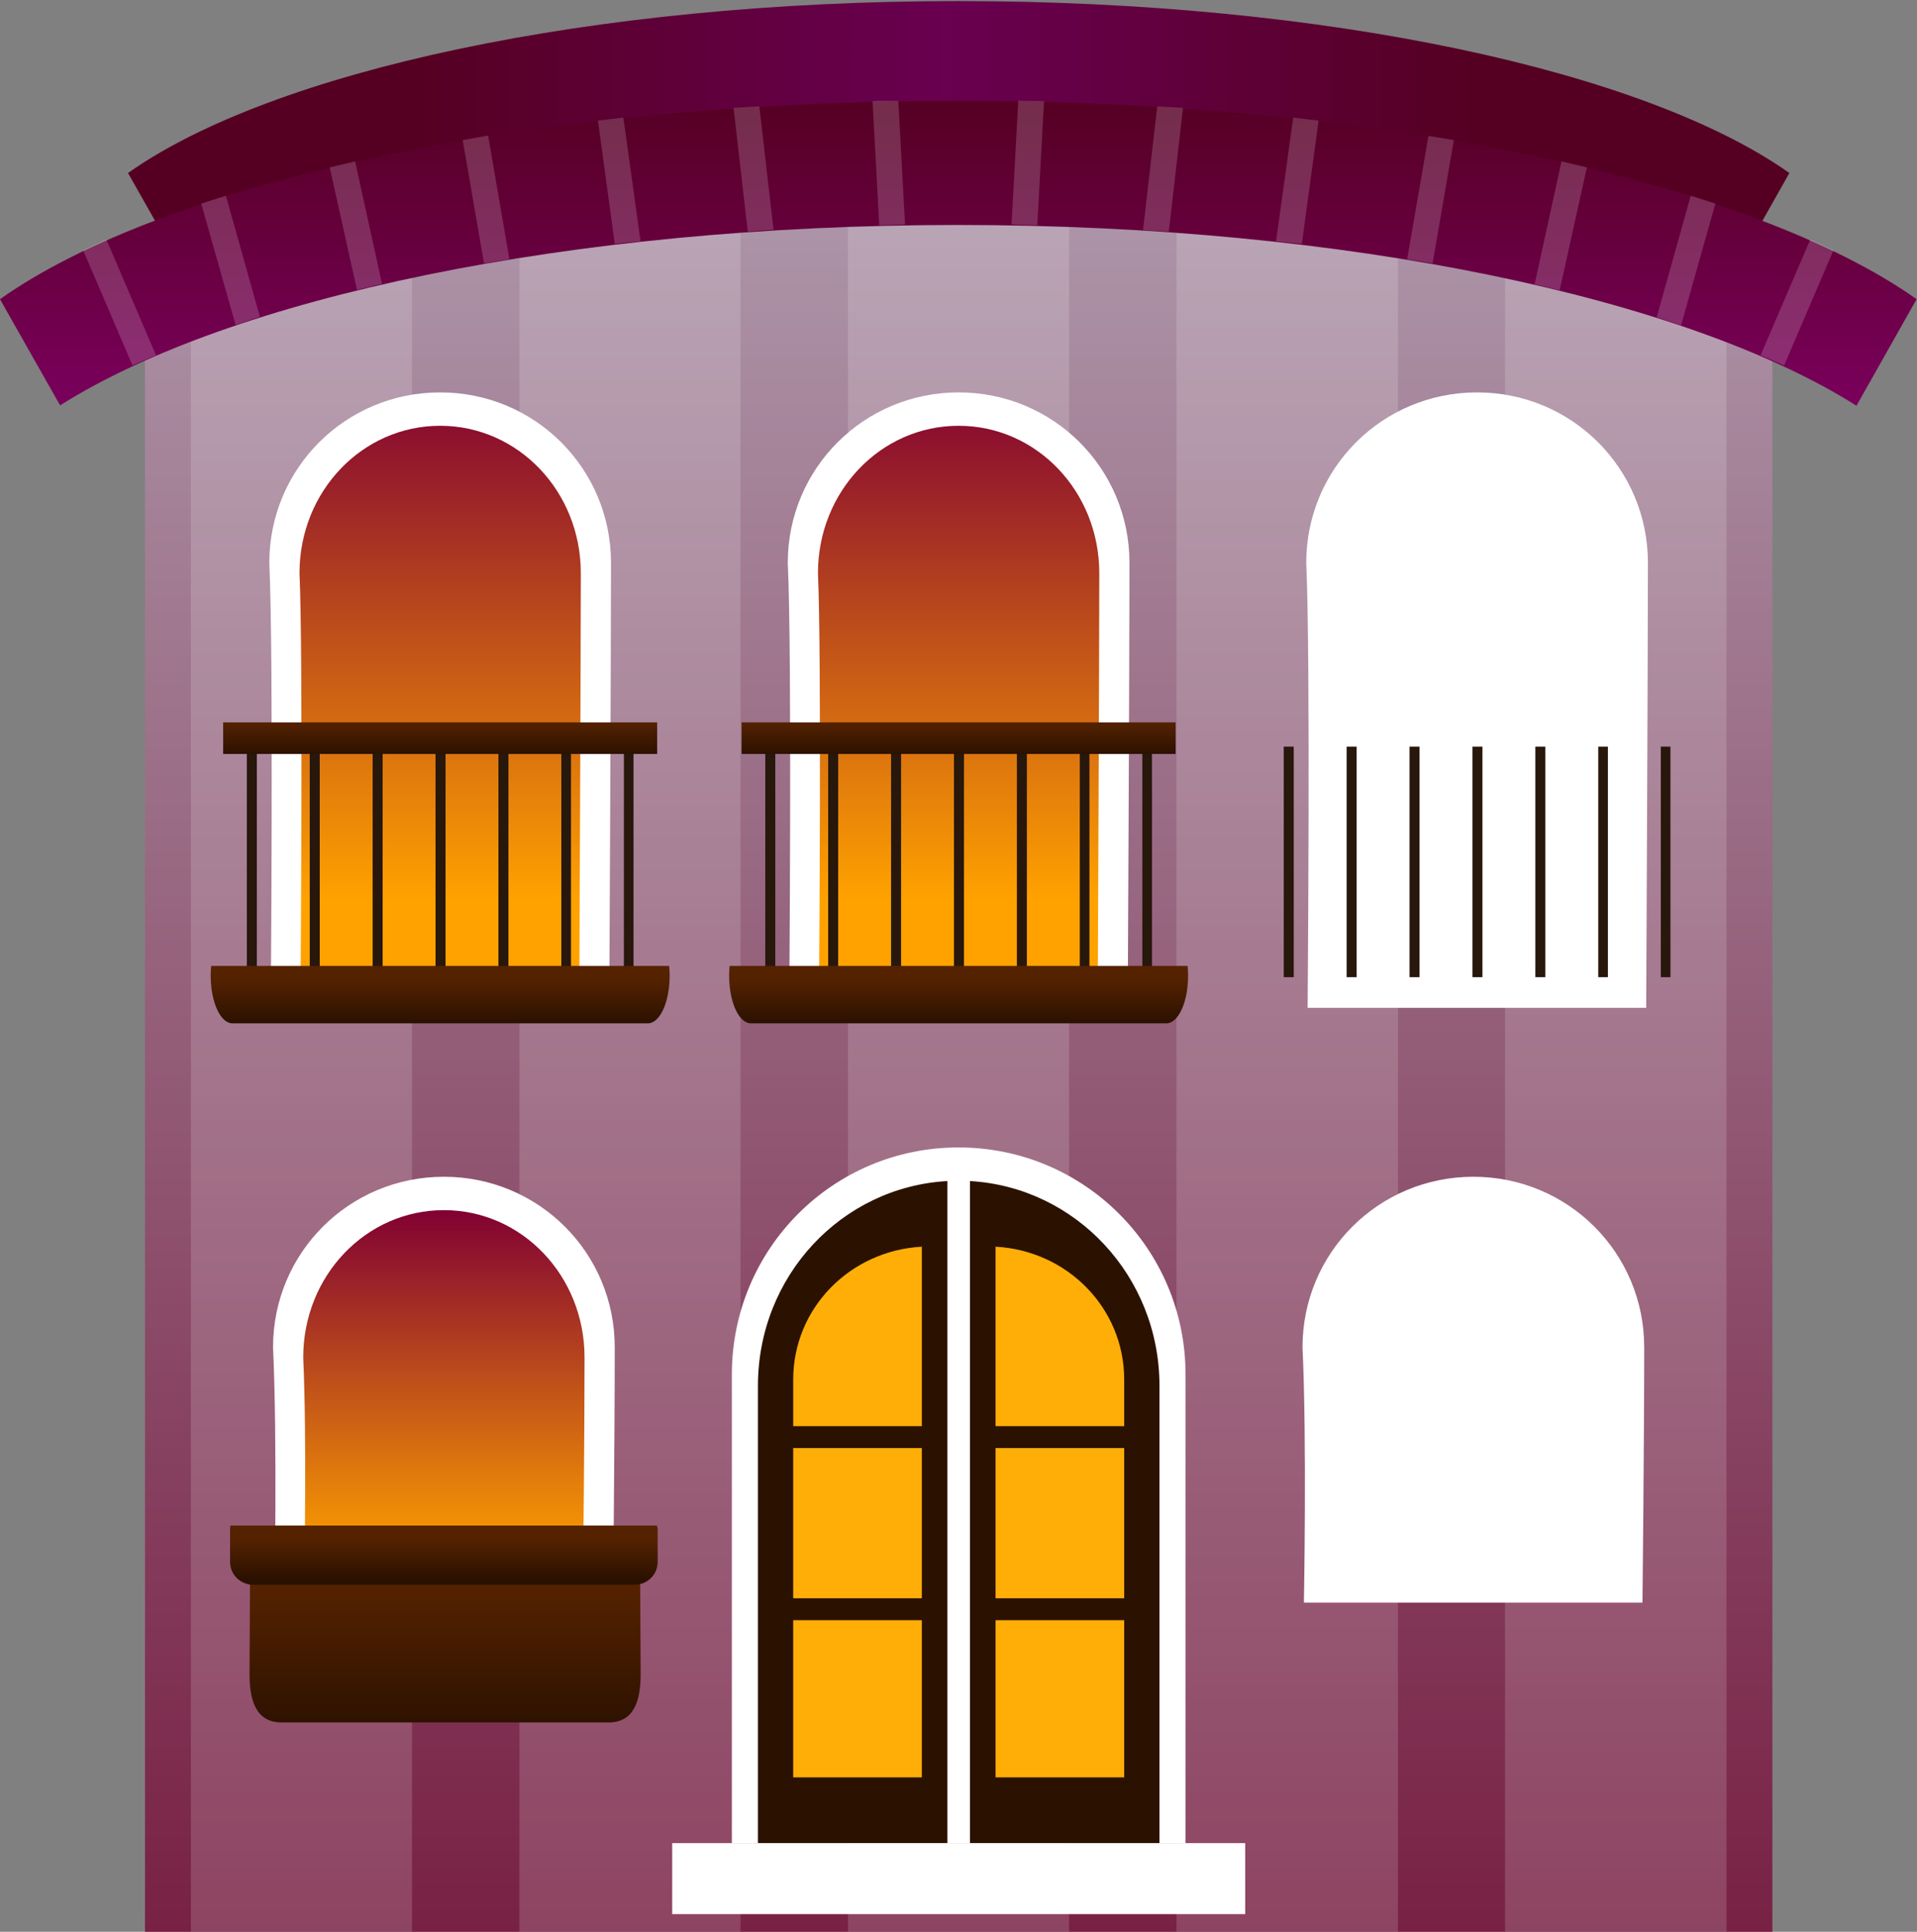 <svg xmlns="http://www.w3.org/2000/svg" viewBox="0 0 131.648 132.634" xmlns:xlink="http://www.w3.org/1999/xlink">
<rect x="0" y="0" width="131.648" height="132.634" fill="#808080" stroke="none"/>
<defs>
<clipPath clipPathUnits="userSpaceOnUse">
<path fill="url(#linearGradient4754)" d="m115.25,730.86c-2.675,1.591-54.641,32.51-75.298,46.75l-14.355,27.531v129.32h179.31v-129.32l-14.355-27.531c-20.66-14.24-72.63-45.16-75.3-46.75z"/>
</clipPath>
<linearGradient id="linearGradient13135" y1="603.05" y2="634.8" gradientUnits="userSpaceOnUse" x2="0">
<stop offset="0" stop-color="#800033"/>
<stop offset="1" stop-color="#ffa200"/>
</linearGradient>
<linearGradient gradientTransform="matrix(1 0 0 1.048 -.656 -36.125)" id="linearGradient13131" y1="598.92" y2="744.86" gradientUnits="userSpaceOnUse" x2="0">
<stop offset="0" stop-color="#ac93a7"/>
<stop offset="1" stop-color="#782144"/>
</linearGradient>
<linearGradient gradientTransform="matrix(.877 0 0 .877 10.927 369.94)" id="linearGradient13133" x1="32.398" gradientUnits="userSpaceOnUse" x2="142.15">
<stop offset="0" stop-color="#502"/>
<stop offset=".5" stop-color="#690050"/>
<stop offset="1" stop-color="#502"/>
</linearGradient>
<linearGradient gradientTransform="matrix(.877 0 0 .877 10.927 369.94)" id="linearGradient7111" xlink:href="#linearGradient13133" x1="32.398" x2="142.15" gradientUnits="userSpaceOnUse"/>
<linearGradient id="linearGradient7113" xlink:href="#linearGradient13135" y1="603.05" y2="634.8" x2="0" gradientUnits="userSpaceOnUse"/>
<linearGradient id="linearGradient7121" xlink:href="#linearGradient13147" y1="599.05" y2="645.81" x2="0" gradientUnits="userSpaceOnUse"/>
<linearGradient id="linearGradient13139" xlink:href="#linearGradient5126" y1="356.68" y2="360.36" gradientUnits="userSpaceOnUse" x2="0"/>
<linearGradient gradientTransform="matrix(.941 0 0 .941 5.214 357.63)" id="linearGradient13165" y1="261.27" y2="228.62" gradientUnits="userSpaceOnUse" x2="0">
<stop offset="0" stop-color="#800066"/>
<stop offset="1" stop-color="#502"/>
</linearGradient>
<linearGradient id="linearGradient13137" xlink:href="#linearGradient5126" y1="361.03" y2="374.23" gradientUnits="userSpaceOnUse" x2="0"/>
<linearGradient id="linearGradient13149" xlink:href="#linearGradient5126" y1="658.76" y2="662.77" gradientUnits="userSpaceOnUse" x2="0"/>
<linearGradient id="linearGradient13151" xlink:href="#linearGradient5126" y1="635.7" y2="638.55" gradientUnits="userSpaceOnUse" x2="0"/>
<linearGradient id="linearGradient13147" y1="599.05" y2="645.81" gradientUnits="userSpaceOnUse" x2="0">
<stop offset="0" stop-color="#800033"/>
<stop offset="1" stop-color="#ffa200"/>
</linearGradient>
<linearGradient id="linearGradient5126">
<stop offset="0" stop-color="#520"/>
<stop offset="1" stop-color="#2b1100"/>
</linearGradient>
</defs>
<g transform="matrix(.764 0 0 .764 -1.86 -436.086)">
<path fill="url(#linearGradient13131)" d="m88.594,586.93c-29.607,0-55.989,4.415-73.125,11.312v146.28h146.28v-146.25c-17.14-6.91-43.53-11.34-73.156-11.34z"/>
<path opacity=".159" fill="#fff" d="m88.594,584.59c-3.362,0-6.667,.075-9.938,.184v159.75h19.875v-159.75c-3.272-.109-6.574-.184-9.938-.184zm-19.594,.675c-6.935,.467-13.605,1.164-19.875,2.086v157.17h19.875v-159.26zm39.187,0v159.26h19.906v-157.17c-6.282-.924-12.958-1.619-19.906-2.086zm-68.719,3.742c-7.355,1.437-14.065,3.179-19.875,5.184v150.33h19.875v-155.51zm98.25,0v155.51h19.906v-150.33c-5.82-2.007-12.537-3.746-19.906-5.184z"/>
<path fill="url(#linearGradient7111)" d="m88.596,570.89c-33.195,0-61.754,6.336-74.655,15.451l4.685,8.274c13.244-8.368 39.597-14.054 69.97-14.054 30.387,0 56.749,5.708 69.997,14.082l4.685-8.301c-12.9-9.122-41.471-15.451-74.682-15.451z"/>
</g>
<g transform="matrix(.764 0 0 .764 -2.754 -437.85)">
<path fill="#fff" d="m89.764,676.22c-11.291,0-20.375,9.115-20.375,20.406v42.115h40.781v-42.115c0-11.291-9.115-20.406-20.406-20.406z"/>
</g>
<g transform="matrix(.764 0 0 .764 -2.66 -437.85)">
<path fill="#2b1100" d="m88.641,679.24c-9.515,.533-17.031,8.535-17.031,18.406v41.094h17.031v-59.5zm2.031,0v59.5h17.031v-41.094c0-9.86-7.53-17.857-17.031-18.406z"/>
<path fill="#ffae08" d="m86.344,685.14c-6.457,.347-11.562,5.525-11.562,11.938v4.188h11.562v-16.125zm6.625,0v16.125h11.563v-4.188c0-6.413-5.106-11.591-11.563-11.938zm-18.188,18.094v13.5h11.562v-13.5h-11.562zm18.188,0v13.5h11.563v-13.5h-11.563zm-18.188,15.469v14.125h11.562v-14.125h-11.562zm18.188,0v14.125h11.563v-14.125h-11.563z"/>
</g>
<g transform="matrix(.764 0 0 .764 -2.754 -436.086)">
<path fill="#fff" d="m64.027,736.43h51.505v6.379h-51.505z"/>
</g>
<g transform="matrix(.764 0 0 .764 -8.835 -377.766)">
<path fill="#fff" d="m51.464,600.21c-8.505,0-15.357,6.821-15.357,15.326 .398,8.332 .125,22.944 .125,22.944h30.433c0,0 .156-14.513 .156-22.944 0-8.505-6.852-15.326-15.357-15.326z"/>
<path fill="url(#linearGradient7113)" d="m51.464,603.21c-7.002,0-12.644,5.894-12.644,13.244 .327,7.2 .103,18.861 .103,18.861h25.056c0,0 .129-11.576 .129-18.861 0-7.349-5.641-13.244-12.644-13.244z"/>
</g>
<g transform="matrix(.764 0 0 .764 -1.558 -436.086)">
<path fill="url(#linearGradient13137)" d="m24.531,356.69c0,0-.062,11.9-.062,12.188 0,2.416 .6,4.344 2.875,4.344h29.406c2.275,0 2.875-1.927 2.875-4.344 0-.287-.062-12.188-.062-12.188z" transform="translate(0 352.36)"/>
<path fill="url(#linearGradient13139)" d="m22.75,355.53c-.024,.127-.031,.272-.031,.406v2.856c0,1.155 .939,2.062 2.094,2.062h34.25c1.155,0 2.094-.908 2.094-2.062v-2.856c0-.134-.038-.279-.062-.406z" transform="translate(0 352.36)"/>
</g>
<g transform="matrix(.764 0 0 .764 61.863 -377.766)">
<path fill="#fff" d="m51.464,600.21c-8.505,0-15.357,6.821-15.357,15.326 .398,8.332 .125,22.944 .125,22.944h30.433c0,0 .156-14.513 .156-22.944 0-8.505-6.852-15.326-15.357-15.326z"/>
<path fill="url(#linearGradient7113)" d="m51.464,603.21c-7.002,0-12.644,5.894-12.644,13.244 .327,7.2 .103,18.861 .103,18.861h25.056c0,0 .129-11.576 .129-18.861 0-7.349-5.641-13.244-12.644-13.244z"/>
</g>
<g transform="matrix(.764 0 0 .764 69.14 -436.086)">
<path fill="url(#linearGradient13137)" d="m24.531,356.69c0,0-.062,11.9-.062,12.188 0,2.416 .6,4.344 2.875,4.344h29.406c2.275,0 2.875-1.927 2.875-4.344 0-.287-.062-12.188-.062-12.188z" transform="translate(0 352.36)"/>
<path fill="url(#linearGradient13139)" d="m22.75,355.53c-.024,.127-.031,.272-.031,.406v2.856c0,1.155 .939,2.062 2.094,2.062h34.25c1.155,0 2.094-.908 2.094-2.062v-2.856c0-.134-.038-.279-.062-.406z" transform="translate(0 352.36)"/>
</g>
<g transform="matrix(.764 0 0 .764 -9.091 -431.619)">
<path fill="#fff" d="m51.464,600.21c-8.505,0-15.357,6.821-15.357,15.326 .398,8.332 .125,39.984 .125,39.984h30.433c0,0 .156-31.554 .156-39.984 0-8.505-6.852-15.326-15.357-15.326z"/>
<path fill="url(#linearGradient7121)" d="m51.464,603.21c-7.002,0-12.644,5.894-12.644,13.244 .327,7.2 .103,35.902 .103,35.902h25.056c0,0 .129-28.617 .129-35.902 0-7.349-5.641-13.244-12.644-13.244z"/>
</g>
<g transform="matrix(.764 0 0 .764 -9.084 -436.086)">
<path fill="#28170b" d="m34.077,637.89v20.719h.899v-20.719h-.899zm5.654,0v20.719h.899v-20.719h-.899zm5.654,0v20.719h.899v-20.719h-.899zm5.654,0v20.719h.899v-20.719h-.899zm5.654,0v20.719h.899v-20.719h-.899zm5.654,0v20.719h.867v-20.719h-.867zm5.622,0v20.719h.867v-20.719h-.867z"/>
<path fill="url(#linearGradient13149)" d="m30.873,657.6c-.024,.271-.046,.551-.046,.838 0,2.416 .872,4.322 1.97,4.322h37.317c1.098,0 1.97-1.905 1.97-4.322 0-.287-.022-.567-.046-.838h-41.165z"/>
<path fill="url(#linearGradient13151)" d="m31.949,635.71h39.013v2.84h-39.013z"/>
</g>
<g transform="matrix(.764 0 0 .764 62.118 -431.619)">
<path fill="#fff" d="m51.464,600.21c-8.505,0-15.357,6.821-15.357,15.326 .398,8.332 .125,39.984 .125,39.984h30.433c0,0 .156-31.554 .156-39.984 0-8.505-6.852-15.326-15.357-15.326z"/>
<path fill="url(#linearGradient7121)" d="m51.464,603.21c-7.002,0-12.644,5.894-12.644,13.244 .327,7.2 .103,35.902 .103,35.902h25.056c0,0 .129-28.617 .129-35.902 0-7.349-5.641-13.244-12.644-13.244z"/>
</g>
<g transform="matrix(.764 0 0 .764 62.125 -436.086)">
<path fill="#28170b" d="m34.077,637.89v20.719h.899v-20.719h-.899zm5.654,0v20.719h.899v-20.719h-.899zm5.654,0v20.719h.899v-20.719h-.899zm5.654,0v20.719h.899v-20.719h-.899zm5.654,0v20.719h.899v-20.719h-.899zm5.654,0v20.719h.867v-20.719h-.867zm5.622,0v20.719h.867v-20.719h-.867z"/>
<path fill="url(#linearGradient13149)" d="m30.873,657.6c-.024,.271-.046,.551-.046,.838 0,2.416 .872,4.322 1.97,4.322h37.317c1.098,0 1.97-1.905 1.97-4.322 0-.287-.022-.567-.046-.838h-41.165z"/>
<path fill="url(#linearGradient13151)" d="m31.949,635.71h39.013v2.84h-39.013z"/>
</g>
<g transform="matrix(.764 0 0 .764 26.514 -431.619)">
<path fill="#fff" d="m51.464,600.21c-8.505,0-15.357,6.821-15.357,15.326 .398,8.332 .125,39.984 .125,39.984h30.433c0,0 .156-31.554 .156-39.984 0-8.505-6.852-15.326-15.357-15.326z"/>
<path fill="url(#linearGradient7121)" d="m51.464,603.21c-7.002,0-12.644,5.894-12.644,13.244 .327,7.2 .103,35.902 .103,35.902h25.056c0,0 .129-28.617 .129-35.902 0-7.349-5.641-13.244-12.644-13.244z"/>
</g>
<g transform="matrix(.764 0 0 .764 26.52 -436.086)">
<path fill="#28170b" d="m34.077,637.89v20.719h.899v-20.719h-.899zm5.654,0v20.719h.899v-20.719h-.899zm5.654,0v20.719h.899v-20.719h-.899zm5.654,0v20.719h.899v-20.719h-.899zm5.654,0v20.719h.899v-20.719h-.899zm5.654,0v20.719h.867v-20.719h-.867zm5.622,0v20.719h.867v-20.719h-.867z"/>
<path fill="url(#linearGradient13149)" d="m30.873,657.6c-.024,.271-.046,.551-.046,.838 0,2.416 .872,4.322 1.97,4.322h37.317c1.098,0 1.97-1.905 1.97-4.322 0-.287-.022-.567-.046-.838h-41.165z"/>
<path fill="url(#linearGradient13151)" d="m31.949,635.71h39.013v2.84h-39.013z"/>
</g>
<g transform="matrix(.821 0 0 .821 -6.939 -463.806)">
<path fill="url(#linearGradient13165)" d="m88.595,573.36c-35.637,0-66.296,6.802-80.145,16.588l5.029,8.882c14.218-8.984 42.509-15.088 75.116-15.088 32.621,0 60.923,6.128 75.145,15.117l5.029-8.912c-13.848-9.793-44.521-16.588-80.175-16.588z"/>
<path opacity=".178" fill="#fff" d="m81.969,573.36c-.18,.004-.352,.027-.531,.031l.562,10.38c.715-.018 1.437-.05 2.156-.062l-.562-10.344c-.539,.01-1.089-.013-1.625,0zm11.656,0-.562,10.344c.72,.013 1.441,.044 2.156,.062l.562-10.375c-.714-.018-1.438-.018-2.156-.031zm-21.656,.469c-.717,.044-1.446,.075-2.156,.125l1.187,10.34c.712-.05 1.438-.112 2.156-.156l-1.188-10.312zm33.281,0-1.188,10.344c.714,.044 1.449,.075 2.156,.125l1.188-10.344c-.714-.05-1.436-.081-2.156-.125zm-44.656,.938c-.709,.076-1.424,.168-2.125,.25l1.406,10.312c.71-.085 1.437-.14 2.156-.219l-1.438-10.344zm56.031,0-1.438,10.344c.715,.079 1.45,.134 2.156,.219l1.406-10.312c-.705-.083-1.412-.173-2.125-.25zm-67.344,1.5c-.713,.115-1.423,.254-2.125,.375l1.781,10.312c.696-.122 1.418-.228 2.125-.344l-1.781-10.344zm78.656,.031-1.781,10.312c.707,.117 1.429,.221 2.125,.344l1.781-10.312c-.7-.12-1.414-.229-2.125-.344zm-89.781,2.125c-.712,.161-1.429,.333-2.125,.5l2.281,10.25c.691-.17 1.387-.337 2.094-.5l-2.25-10.25zm100.91,0-2.25,10.281c.707,.163 1.403,.33 2.094,.5l2.281-10.281c-.693-.166-1.417-.34-2.125-.5zm-111.72,2.875c-.696,.217-1.389,.432-2.062,.656l2.875,10.156c.673-.228 1.335-.468 2.031-.688l-2.844-10.125zm122.53,0-2.844,10.156c.696,.22 1.358,.46 2.031,.688l2.875-10.188c-.674-.225-1.366-.439-2.062-.656zm-132.53,3.656c-.663,.294-1.309,.604-1.938,.906l4.125,9.625c.625-.29 1.312-.562 1.969-.844l-4.156-9.688zm142.53,0-4.156,9.688c.656,.282 1.344,.553 1.969,.844l4.125-9.625c-.629-.302-1.274-.613-1.938-.906z"/>
</g>
</svg>
